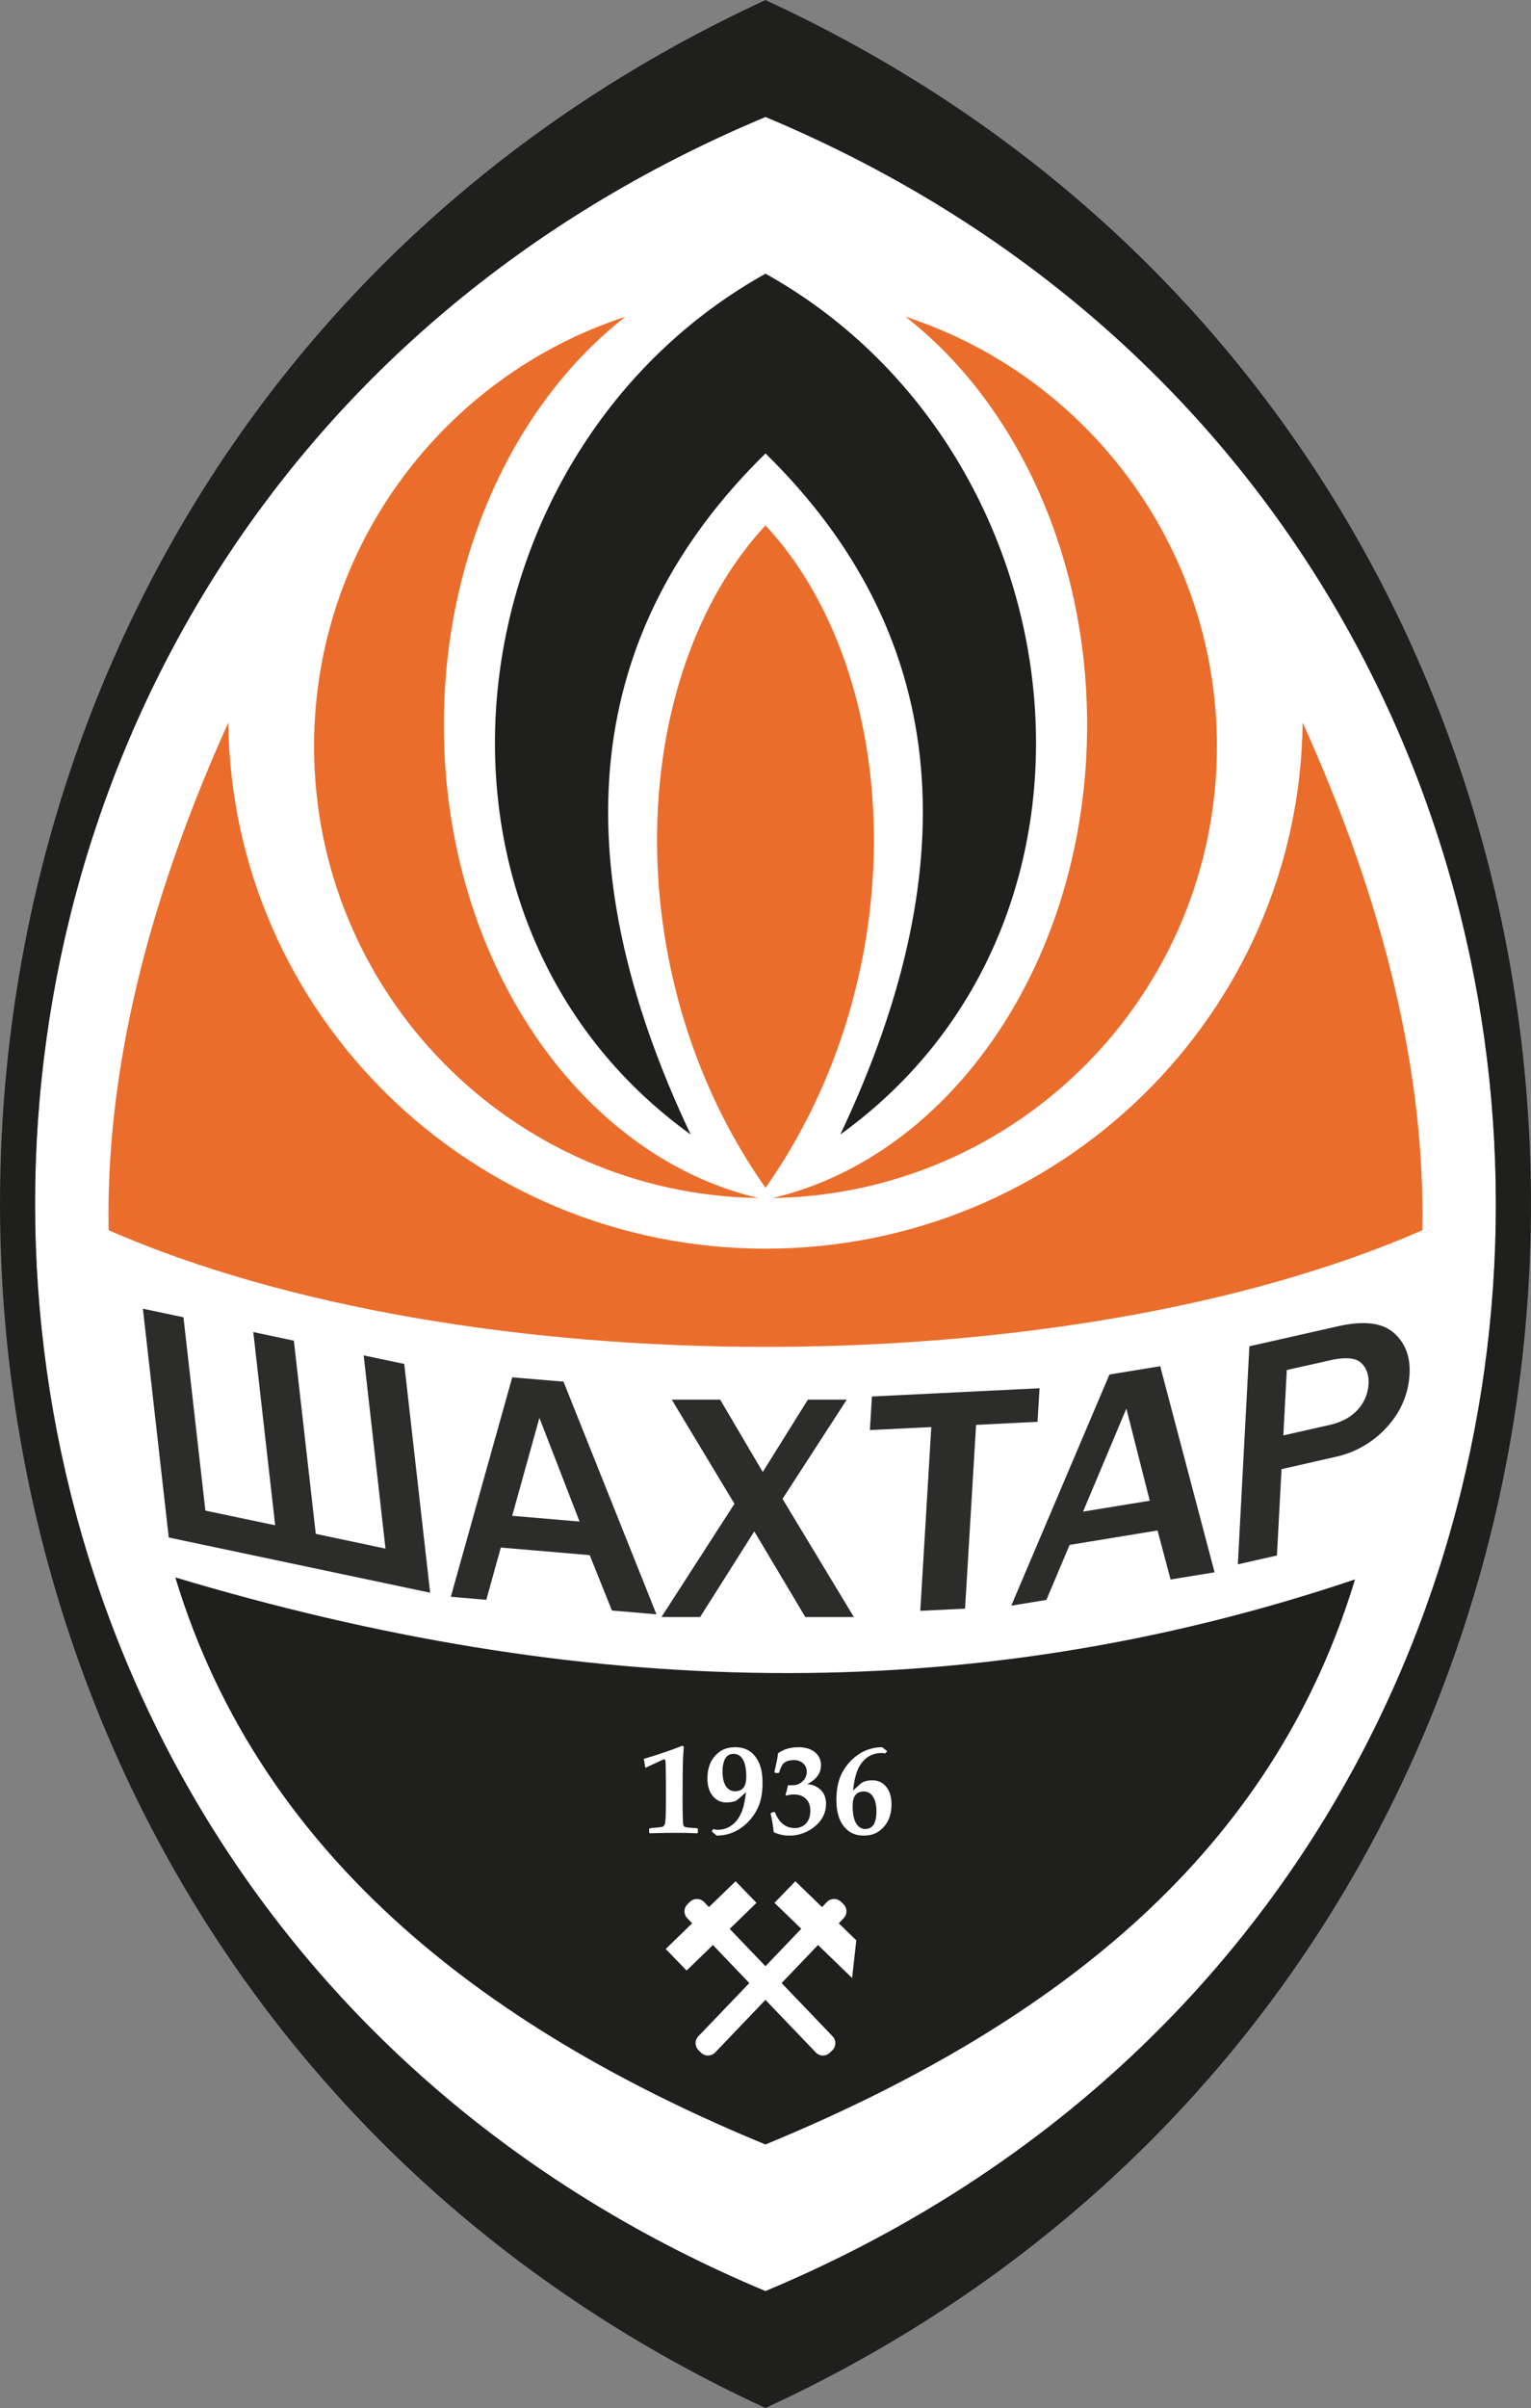 <svg xmlns="http://www.w3.org/2000/svg" width="84.13pt" height="176.293" viewBox="0 0 84.13 132.22"><rect x="0" y="0" width="84.13" height="132.22" fill="#808080" stroke="none"/><defs><clipPath id="a"><path d="M0 0h84.129v132.219H0zm0 0"/></clipPath></defs><path style="stroke:none;fill-rule:nonzero;fill:#fff;fill-opacity:1" d="M42.063 6.422c-53.57 22.398-53.458 97.027 0 119.379 53.574-22.399 53.457-97.028 0-119.38"/><g clip-path="url(#a)"><path style="stroke:none;fill-rule:nonzero;fill:#1f201d;fill-opacity:1" d="M42.063 6.422c-53.57 22.398-53.458 97.027 0 119.379 53.574-22.399 53.457-97.028 0-119.38m0-6.417c56.128 25.879 56.046 106.371 0 132.215-56.043-25.844-56.122-106.336 0-132.215"/></g><path style="stroke:none;fill-rule:nonzero;fill:#1f201d;fill-opacity:1" d="M74.46 86.723c-4.218 13.914-14.874 23.804-32.397 31.027-14.622-6.027-27.649-15.36-32.43-31.137 22.148 6.633 43.37 7.328 64.828.11"/><path style="stroke:none;fill-rule:nonzero;fill:#eb6d2c;fill-opacity:1" d="M71.582 39.676c4.543 10.043 6.734 19.336 6.578 27.875-19.566 8.547-52.66 8.531-72.191 0-.157-8.54 2.035-17.832 6.578-27.875.176 15.98 13.324 28.886 29.52 28.886 16.19 0 29.34-12.906 29.515-28.886"/><path style="stroke:none;fill-rule:nonzero;fill:#1f201d;fill-opacity:1" d="M42.066 15.027c17.317 9.657 20.555 35.43 4.11 47.266 7.199-15.188 5.828-27.656-4.11-37.395-9.941 9.739-11.312 22.207-4.113 37.395-16.445-11.836-13.207-37.61 4.113-47.266"/><path style="stroke:none;fill-rule:nonzero;fill:#eb6d2c;fill-opacity:1" d="M42.066 65.223c8.32-11.82 7.555-28.246 0-36.375-7.562 8.129-8.324 24.554 0 36.375m-.394.558c-13.516-.21-24.414-11.234-24.414-24.8 0-11.012 7.18-20.348 17.11-23.59-5.993 4.675-9.977 12.964-9.977 22.414 0 12.914 7.445 23.668 17.28 25.976m.786 0c13.516-.21 24.414-11.234 24.414-24.8 0-11.012-7.18-20.348-17.11-23.59 5.993 4.675 9.977 12.964 9.977 22.414 0 12.914-7.445 23.668-17.281 25.976"/><path style="stroke:none;fill-rule:nonzero;fill:#fff;fill-opacity:1" d="M48.16 99.453c0-.355-.066-.625-.2-.816a.573.573 0 0 0-.5-.27c-.269 0-.448.121-.542.356-.04.109-.063.261-.063.457 0 .504.098.86.286 1.066.109.121.246.18.406.18.41 0 .613-.324.613-.973m.828-.379c0 .66-.234 1.153-.703 1.485-.219.152-.492.23-.824.23-.469 0-.828-.172-1.094-.512-.273-.343-.406-.828-.406-1.453 0-.601.11-1.105.328-1.504.23-.422.531-.754.906-1a2.288 2.288 0 0 1 1.285-.382l.274.222-.11.117a1.62 1.62 0 0 0-.23-.02 1.29 1.29 0 0 0-.93.388 1.7 1.7 0 0 0-.312.445c-.145.297-.242.703-.293 1.226.305-.289.492-.445.55-.468.15-.063.321-.094.512-.094.297 0 .54.11.735.328.207.238.312.57.312.992m-3.597-.031c0 .488-.203.898-.61 1.238a2.178 2.178 0 0 1-1.43.508 1.94 1.94 0 0 1-.835-.191 7.915 7.915 0 0 0-.168-1.008l.02-.05.171-.052.043.016c.227.578.59.871 1.09.871a.81.81 0 0 0 .621-.254c.156-.168.234-.398.234-.691 0-.29-.082-.516-.257-.672-.16-.153-.38-.227-.657-.227-.125 0-.261.02-.406.063l-.043-.047a3.79 3.79 0 0 0 .133-.524h.281c.203 0 .379-.07.527-.218a.685.685 0 0 0 .227-.516.592.592 0 0 0-.2-.465.702.702 0 0 0-.491-.18c-.313 0-.524.083-.637.243a1.332 1.332 0 0 0-.152.324l-.036.113-.05.031-.172-.011-.04-.047.122-.559c.035-.16.062-.312.078-.465.297-.222.672-.335 1.121-.335.383 0 .688.093.914.28a.889.889 0 0 1 .324.72c0 .425-.254.769-.765 1.035.257 0 .492.09.699.261.23.192.344.461.344.809m-4.383-1.5c0-.422-.067-.734-.188-.938-.125-.207-.293-.304-.504-.304-.265 0-.445.14-.535.426a1.64 1.64 0 0 0-.078.543c0 .355.067.628.195.82a.59.59 0 0 0 .504.265c.27 0 .45-.12.54-.359.042-.11.066-.262.066-.453m.894.355c0 .61-.109 1.11-.328 1.508a2.77 2.77 0 0 1-.91 1 2.294 2.294 0 0 1-1.281.383l-.27-.227.082-.132c.07.023.153.039.254.039.356 0 .668-.133.938-.399.105-.105.207-.25.297-.425.148-.286.25-.696.304-1.235-.34.313-.531.473-.57.477a1.44 1.44 0 0 1-.488.082.93.93 0 0 1-.746-.336c-.207-.238-.309-.567-.309-.985 0-.668.238-1.164.703-1.484.223-.152.496-.227.824-.227.614 0 1.047.286 1.305.856.129.281.195.648.195 1.105m-3.554 2.727-.04.04c-.32-.02-.71-.028-1.171-.028-.453 0-.93.008-1.43.027l-.035-.035v-.211l.039-.031c.117-.016.234-.028.34-.035.199-.016.324-.036.379-.059.039-.02.07-.063.101-.125.043-.11.063-.547.063-1.309v-.851c0-.258-.004-.582-.012-.98l-.008-.255c0-.117-.023-.171-.074-.171a.853.853 0 0 0-.2.078c-.312.144-.581.27-.808.379l-.039-.024a4.601 4.601 0 0 0-.074-.433l.004-.028a24.36 24.36 0 0 0 2.117-.719l.074.051c-.008.137-.02.336-.039.602-.004.101-.012.37-.02.808l-.007 1.352c0 .965.015 1.484.047 1.555a.15.15 0 0 0 .101.097c.082.024.297.043.645.063l.047.031m7.402 11.395-2.8-2.922 2-2.09 1.874 1.812.23-2.07-.964-.934.27-.28a.548.548 0 0 0-.016-.774l-.133-.13a.552.552 0 0 0-.773.016l-.266.278-1.465-1.418-1.148 1.183 1.472 1.426-1.968 2.055-1.965-2.05 1.472-1.43-1.148-1.184-1.465 1.418-.266-.278a.552.552 0 0 0-.773-.015l-.133.129a.548.548 0 0 0-.02.773l.27.281-1.453 1.41 1.148 1.184 1.446-1.402 2 2.09-2.801 2.922a.548.548 0 0 0 .02.773l.132.129c.215.21.563.203.774-.016l2.761-2.886 2.766 2.886a.545.545 0 0 0 .774.016l.132-.129a.545.545 0 0 0 .016-.773"/><path style="stroke:none;fill-rule:nonzero;fill:#2c2c2b;fill-opacity:1" d="m70.52 78.816 2.543-.574c.66-.152 1.18-.43 1.542-.836.372-.406.567-.883.598-1.426.024-.492-.113-.875-.418-1.156-.305-.277-.883-.316-1.726-.125l-2.348.528zm-.352 6.594-2.148.485.636-11.973 4.883-1.102c1.395-.312 2.406-.195 3.043.356.633.554.926 1.308.875 2.27-.059 1.093-.473 2.062-1.234 2.902a5.314 5.314 0 0 1-2.825 1.644l-2.976.676m-7.242 1.734-1.285-5.058L59.515 83zm3.562 3.93-2.418.395-.715-2.692-4.832.793-1.277 3.02-1.93.316 5.395-12.691 2.789-.457M53.031 88.328l-2.46.121.605-10.09-3.375.164.113-1.843 9.211-.453-.113 1.843-3.375.168M46.922 88.79h-2.668l-2.805-4.704-2.976 4.703h-2.125l4.011-6.219-3.445-5.718h2.66l2.34 3.972 2.48-3.972h2.137L43 82.3m-11.152 1.247-2.207-5.695-1.496 5.378zm4.226 5.094-2.449-.211-1.219-3.04-4.886-.417-.797 2.87-1.95-.167 3.375-12.051 2.817.238M9.273 84.422 7.852 71.859l2.23.47 1.203 10.616 3.836.805-1.203-10.61 2.23.473 1.204 10.61 3.832.808-1.2-10.61 2.23.47 1.423 12.562"/></svg>